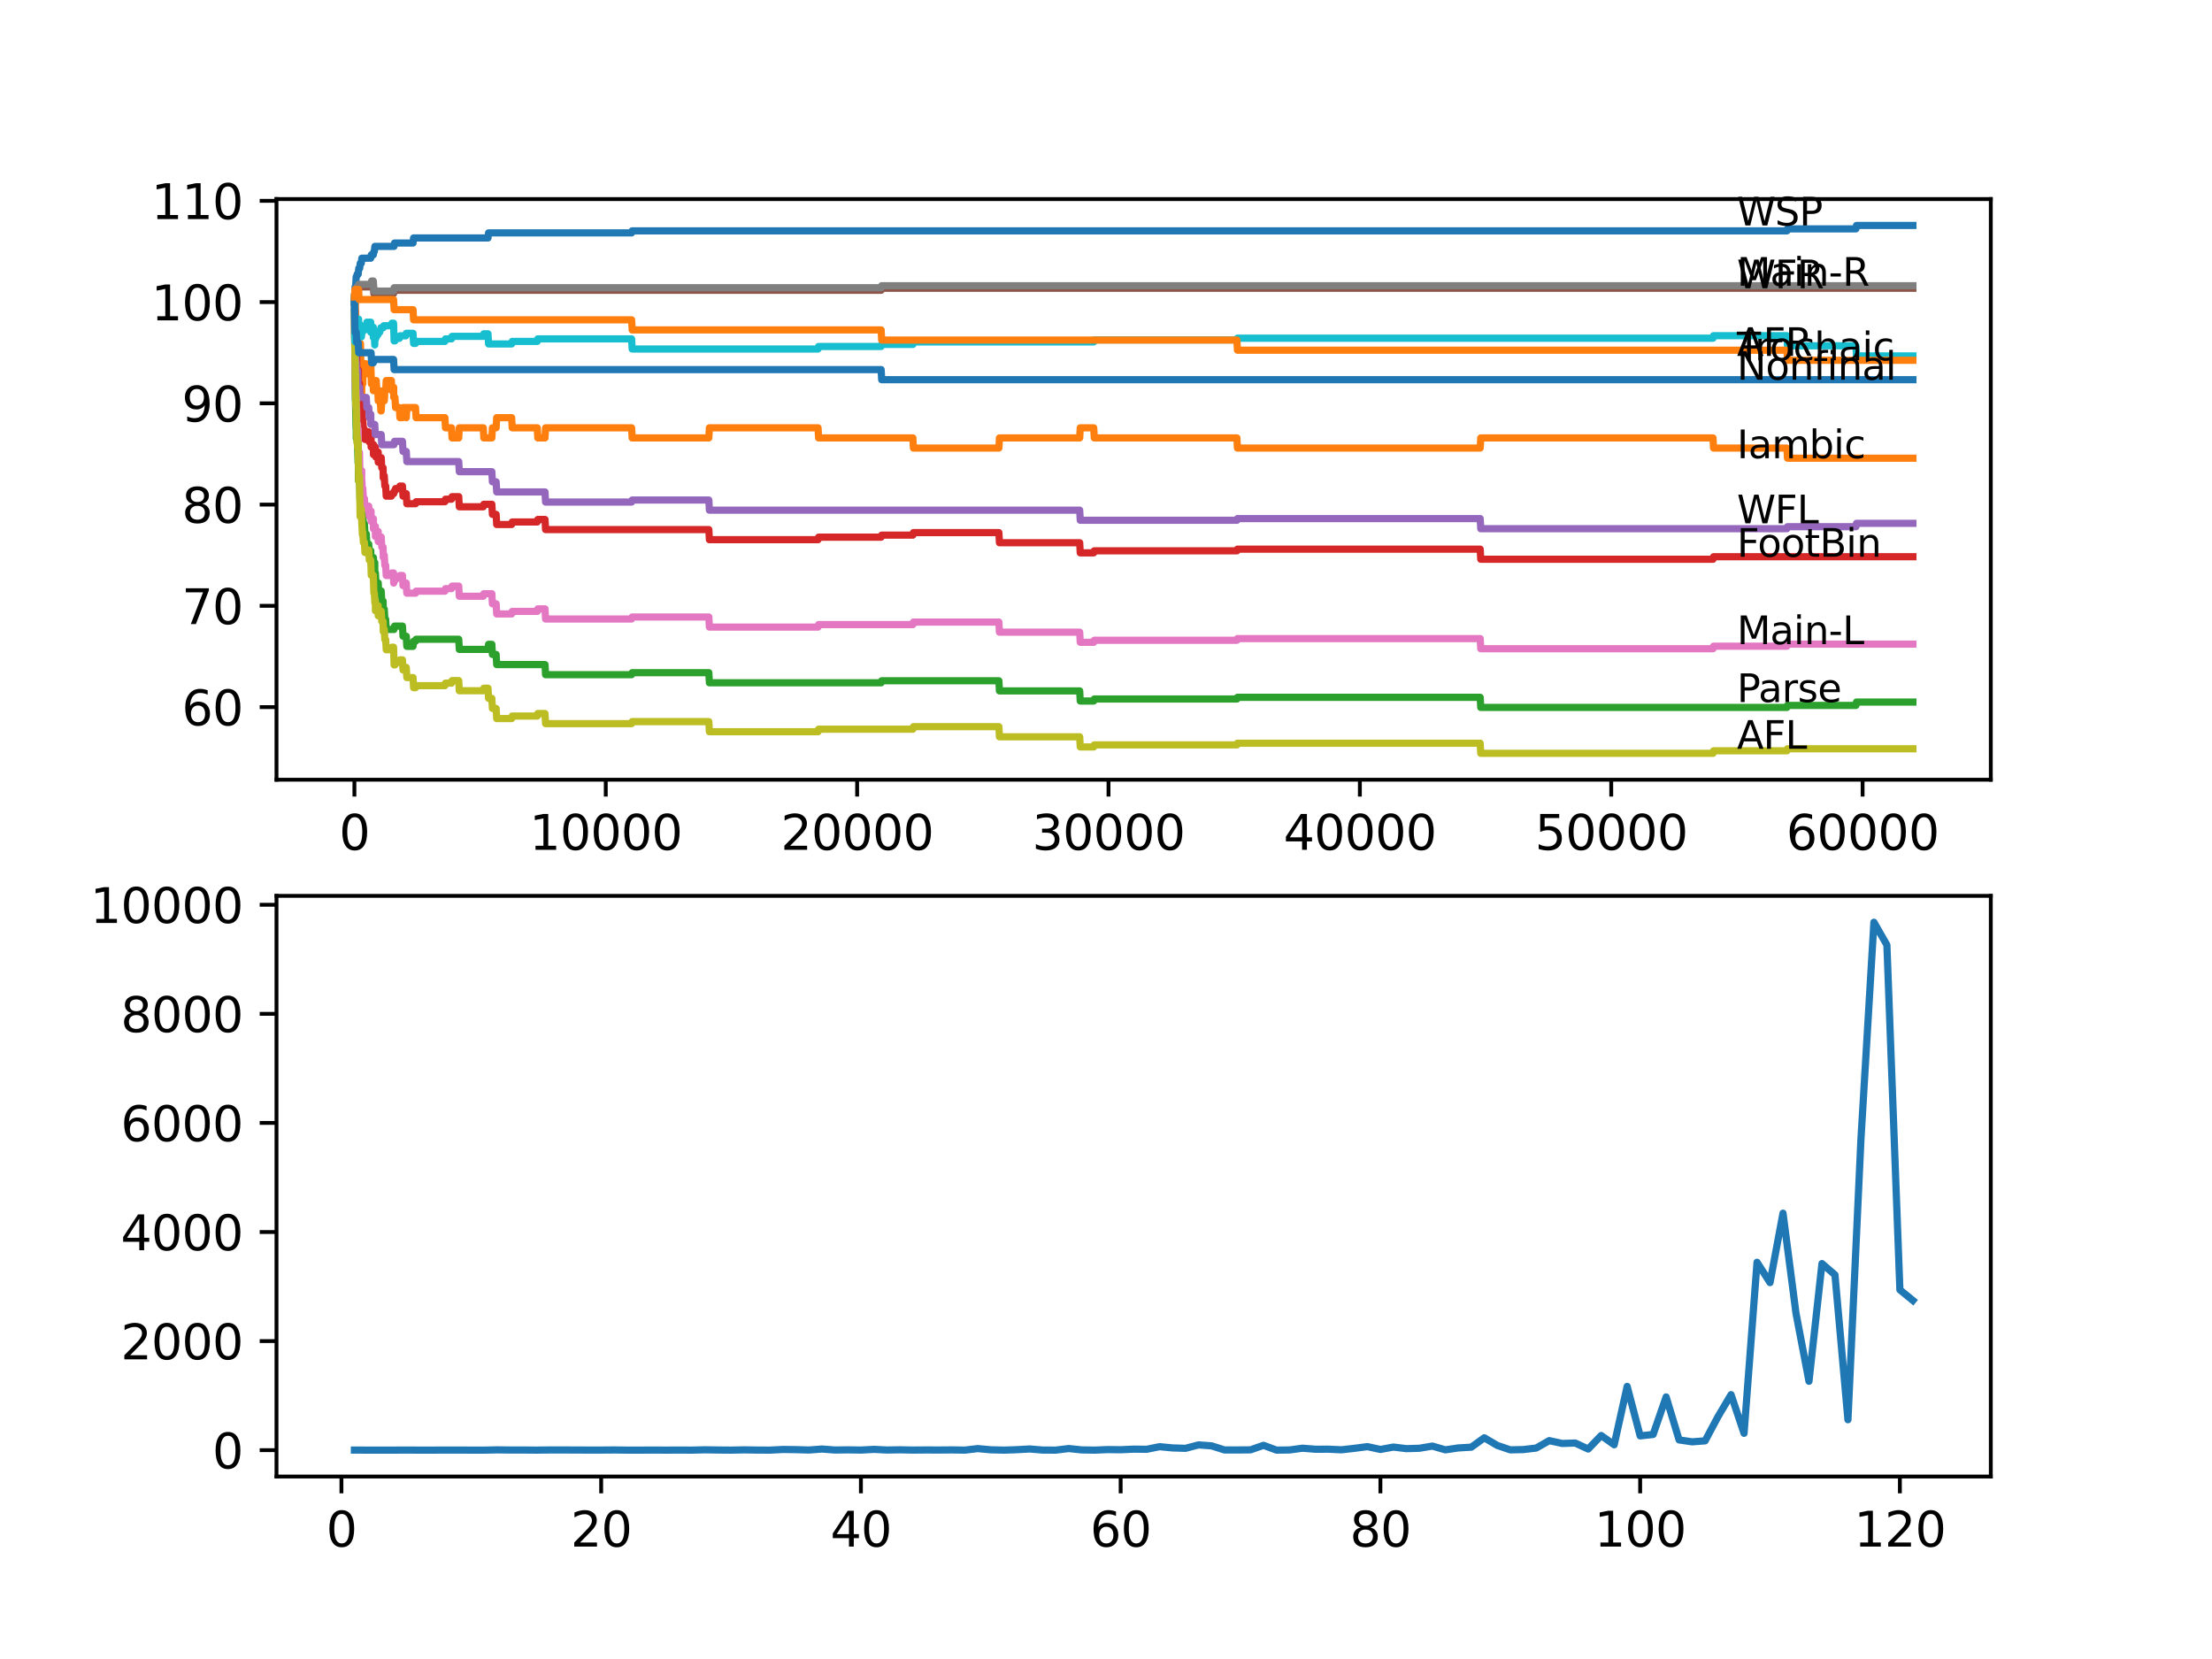 <?xml version="1.0" encoding="utf-8" standalone="no"?>
<!DOCTYPE svg PUBLIC "-//W3C//DTD SVG 1.1//EN"
  "http://www.w3.org/Graphics/SVG/1.1/DTD/svg11.dtd">
<svg xmlns:xlink="http://www.w3.org/1999/xlink" width="460.8pt" height="345.6pt" viewBox="0 0 460.8 345.6" xmlns="http://www.w3.org/2000/svg" version="1.1">
 <defs>
  <style type="text/css">*{stroke-linejoin: round; stroke-linecap: butt}</style>
 </defs>
 <g id="figure_1">
  <g id="patch_1">
   <path d="M 0 345.6 
L 460.8 345.6 
L 460.8 0 
L 0 0 
z
" style="fill: #ffffff"/>
  </g>
  <g id="axes_1">
   <g id="patch_2">
    <path d="M 57.6 162.432 
L 414.72 162.432 
L 414.72 41.472 
L 57.6 41.472 
z
" style="fill: #ffffff"/>
   </g>
   <g id="matplotlib.axis_1">
    <g id="xtick_1">
     <g id="line2d_1">
      <defs>
       <path id="m94f767a1ef" d="M 0 0 
L 0 3.5 
" style="stroke: #000000; stroke-width: 0.8"/>
      </defs>
      <g>
       <use xlink:href="#m94f767a1ef" x="73.827" y="162.432" style="stroke: #000000; stroke-width: 0.8"/>
      </g>
     </g>
     <g id="text_1">
      <!-- 0 -->
      <g transform="translate(70.646 177.03)scale(0.1 -0.1)">
       <defs>
        <path id="DejaVuSans-30" d="M 2034 4250 
Q 1547 4250 1301 3770 
Q 1056 3291 1056 2328 
Q 1056 1369 1301 889 
Q 1547 409 2034 409 
Q 2525 409 2770 889 
Q 3016 1369 3016 2328 
Q 3016 3291 2770 3770 
Q 2525 4250 2034 4250 
z
M 2034 4750 
Q 2819 4750 3233 4129 
Q 3647 3509 3647 2328 
Q 3647 1150 3233 529 
Q 2819 -91 2034 -91 
Q 1250 -91 836 529 
Q 422 1150 422 2328 
Q 422 3509 836 4129 
Q 1250 4750 2034 4750 
z
" transform="scale(0.016)"/>
       </defs>
       <use xlink:href="#DejaVuSans-30"/>
      </g>
     </g>
    </g>
    <g id="xtick_2">
     <g id="line2d_2">
      <g>
       <use xlink:href="#m94f767a1ef" x="126.192" y="162.432" style="stroke: #000000; stroke-width: 0.8"/>
      </g>
     </g>
     <g id="text_2">
      <!-- 10000 -->
      <g transform="translate(110.286 177.03)scale(0.1 -0.1)">
       <defs>
        <path id="DejaVuSans-31" d="M 794 531 
L 1825 531 
L 1825 4091 
L 703 3866 
L 703 4441 
L 1819 4666 
L 2450 4666 
L 2450 531 
L 3481 531 
L 3481 0 
L 794 0 
L 794 531 
z
" transform="scale(0.016)"/>
       </defs>
       <use xlink:href="#DejaVuSans-31"/>
       <use xlink:href="#DejaVuSans-30" x="63.623"/>
       <use xlink:href="#DejaVuSans-30" x="127.246"/>
       <use xlink:href="#DejaVuSans-30" x="190.869"/>
       <use xlink:href="#DejaVuSans-30" x="254.492"/>
      </g>
     </g>
    </g>
    <g id="xtick_3">
     <g id="line2d_3">
      <g>
       <use xlink:href="#m94f767a1ef" x="178.556" y="162.432" style="stroke: #000000; stroke-width: 0.8"/>
      </g>
     </g>
     <g id="text_3">
      <!-- 20000 -->
      <g transform="translate(162.65 177.03)scale(0.1 -0.1)">
       <defs>
        <path id="DejaVuSans-32" d="M 1228 531 
L 3431 531 
L 3431 0 
L 469 0 
L 469 531 
Q 828 903 1448 1529 
Q 2069 2156 2228 2338 
Q 2531 2678 2651 2914 
Q 2772 3150 2772 3378 
Q 2772 3750 2511 3984 
Q 2250 4219 1831 4219 
Q 1534 4219 1204 4116 
Q 875 4013 500 3803 
L 500 4441 
Q 881 4594 1212 4672 
Q 1544 4750 1819 4750 
Q 2544 4750 2975 4387 
Q 3406 4025 3406 3419 
Q 3406 3131 3298 2873 
Q 3191 2616 2906 2266 
Q 2828 2175 2409 1742 
Q 1991 1309 1228 531 
z
" transform="scale(0.016)"/>
       </defs>
       <use xlink:href="#DejaVuSans-32"/>
       <use xlink:href="#DejaVuSans-30" x="63.623"/>
       <use xlink:href="#DejaVuSans-30" x="127.246"/>
       <use xlink:href="#DejaVuSans-30" x="190.869"/>
       <use xlink:href="#DejaVuSans-30" x="254.492"/>
      </g>
     </g>
    </g>
    <g id="xtick_4">
     <g id="line2d_4">
      <g>
       <use xlink:href="#m94f767a1ef" x="230.921" y="162.432" style="stroke: #000000; stroke-width: 0.8"/>
      </g>
     </g>
     <g id="text_4">
      <!-- 30000 -->
      <g transform="translate(215.015 177.03)scale(0.1 -0.1)">
       <defs>
        <path id="DejaVuSans-33" d="M 2597 2516 
Q 3050 2419 3304 2112 
Q 3559 1806 3559 1356 
Q 3559 666 3084 287 
Q 2609 -91 1734 -91 
Q 1441 -91 1130 -33 
Q 819 25 488 141 
L 488 750 
Q 750 597 1062 519 
Q 1375 441 1716 441 
Q 2309 441 2620 675 
Q 2931 909 2931 1356 
Q 2931 1769 2642 2001 
Q 2353 2234 1838 2234 
L 1294 2234 
L 1294 2753 
L 1863 2753 
Q 2328 2753 2575 2939 
Q 2822 3125 2822 3475 
Q 2822 3834 2567 4026 
Q 2313 4219 1838 4219 
Q 1578 4219 1281 4162 
Q 984 4106 628 3988 
L 628 4550 
Q 988 4650 1302 4700 
Q 1616 4750 1894 4750 
Q 2613 4750 3031 4423 
Q 3450 4097 3450 3541 
Q 3450 3153 3228 2886 
Q 3006 2619 2597 2516 
z
" transform="scale(0.016)"/>
       </defs>
       <use xlink:href="#DejaVuSans-33"/>
       <use xlink:href="#DejaVuSans-30" x="63.623"/>
       <use xlink:href="#DejaVuSans-30" x="127.246"/>
       <use xlink:href="#DejaVuSans-30" x="190.869"/>
       <use xlink:href="#DejaVuSans-30" x="254.492"/>
      </g>
     </g>
    </g>
    <g id="xtick_5">
     <g id="line2d_5">
      <g>
       <use xlink:href="#m94f767a1ef" x="283.285" y="162.432" style="stroke: #000000; stroke-width: 0.8"/>
      </g>
     </g>
     <g id="text_5">
      <!-- 40000 -->
      <g transform="translate(267.379 177.03)scale(0.1 -0.1)">
       <defs>
        <path id="DejaVuSans-34" d="M 2419 4116 
L 825 1625 
L 2419 1625 
L 2419 4116 
z
M 2253 4666 
L 3047 4666 
L 3047 1625 
L 3713 1625 
L 3713 1100 
L 3047 1100 
L 3047 0 
L 2419 0 
L 2419 1100 
L 313 1100 
L 313 1709 
L 2253 4666 
z
" transform="scale(0.016)"/>
       </defs>
       <use xlink:href="#DejaVuSans-34"/>
       <use xlink:href="#DejaVuSans-30" x="63.623"/>
       <use xlink:href="#DejaVuSans-30" x="127.246"/>
       <use xlink:href="#DejaVuSans-30" x="190.869"/>
       <use xlink:href="#DejaVuSans-30" x="254.492"/>
      </g>
     </g>
    </g>
    <g id="xtick_6">
     <g id="line2d_6">
      <g>
       <use xlink:href="#m94f767a1ef" x="335.65" y="162.432" style="stroke: #000000; stroke-width: 0.8"/>
      </g>
     </g>
     <g id="text_6">
      <!-- 50000 -->
      <g transform="translate(319.744 177.03)scale(0.1 -0.1)">
       <defs>
        <path id="DejaVuSans-35" d="M 691 4666 
L 3169 4666 
L 3169 4134 
L 1269 4134 
L 1269 2991 
Q 1406 3038 1543 3061 
Q 1681 3084 1819 3084 
Q 2600 3084 3056 2656 
Q 3513 2228 3513 1497 
Q 3513 744 3044 326 
Q 2575 -91 1722 -91 
Q 1428 -91 1123 -41 
Q 819 9 494 109 
L 494 744 
Q 775 591 1075 516 
Q 1375 441 1709 441 
Q 2250 441 2565 725 
Q 2881 1009 2881 1497 
Q 2881 1984 2565 2268 
Q 2250 2553 1709 2553 
Q 1456 2553 1204 2497 
Q 953 2441 691 2322 
L 691 4666 
z
" transform="scale(0.016)"/>
       </defs>
       <use xlink:href="#DejaVuSans-35"/>
       <use xlink:href="#DejaVuSans-30" x="63.623"/>
       <use xlink:href="#DejaVuSans-30" x="127.246"/>
       <use xlink:href="#DejaVuSans-30" x="190.869"/>
       <use xlink:href="#DejaVuSans-30" x="254.492"/>
      </g>
     </g>
    </g>
    <g id="xtick_7">
     <g id="line2d_7">
      <g>
       <use xlink:href="#m94f767a1ef" x="388.014" y="162.432" style="stroke: #000000; stroke-width: 0.8"/>
      </g>
     </g>
     <g id="text_7">
      <!-- 60000 -->
      <g transform="translate(372.108 177.03)scale(0.1 -0.1)">
       <defs>
        <path id="DejaVuSans-36" d="M 2113 2584 
Q 1688 2584 1439 2293 
Q 1191 2003 1191 1497 
Q 1191 994 1439 701 
Q 1688 409 2113 409 
Q 2538 409 2786 701 
Q 3034 994 3034 1497 
Q 3034 2003 2786 2293 
Q 2538 2584 2113 2584 
z
M 3366 4563 
L 3366 3988 
Q 3128 4100 2886 4159 
Q 2644 4219 2406 4219 
Q 1781 4219 1451 3797 
Q 1122 3375 1075 2522 
Q 1259 2794 1537 2939 
Q 1816 3084 2150 3084 
Q 2853 3084 3261 2657 
Q 3669 2231 3669 1497 
Q 3669 778 3244 343 
Q 2819 -91 2113 -91 
Q 1303 -91 875 529 
Q 447 1150 447 2328 
Q 447 3434 972 4092 
Q 1497 4750 2381 4750 
Q 2619 4750 2861 4703 
Q 3103 4656 3366 4563 
z
" transform="scale(0.016)"/>
       </defs>
       <use xlink:href="#DejaVuSans-36"/>
       <use xlink:href="#DejaVuSans-30" x="63.623"/>
       <use xlink:href="#DejaVuSans-30" x="127.246"/>
       <use xlink:href="#DejaVuSans-30" x="190.869"/>
       <use xlink:href="#DejaVuSans-30" x="254.492"/>
      </g>
     </g>
    </g>
   </g>
   <g id="matplotlib.axis_2">
    <g id="ytick_1">
     <g id="line2d_8">
      <defs>
       <path id="mde3e2f8bf1" d="M 0 0 
L -3.5 0 
" style="stroke: #000000; stroke-width: 0.8"/>
      </defs>
      <g>
       <use xlink:href="#mde3e2f8bf1" x="57.6" y="147.301" style="stroke: #000000; stroke-width: 0.8"/>
      </g>
     </g>
     <g id="text_8">
      <!-- 60 -->
      <g transform="translate(37.875 151.101)scale(0.1 -0.1)">
       <use xlink:href="#DejaVuSans-36"/>
       <use xlink:href="#DejaVuSans-30" x="63.623"/>
      </g>
     </g>
    </g>
    <g id="ytick_2">
     <g id="line2d_9">
      <g>
       <use xlink:href="#mde3e2f8bf1" x="57.6" y="126.209" style="stroke: #000000; stroke-width: 0.8"/>
      </g>
     </g>
     <g id="text_9">
      <!-- 70 -->
      <g transform="translate(37.875 130.008)scale(0.1 -0.1)">
       <defs>
        <path id="DejaVuSans-37" d="M 525 4666 
L 3525 4666 
L 3525 4397 
L 1831 0 
L 1172 0 
L 2766 4134 
L 525 4134 
L 525 4666 
z
" transform="scale(0.016)"/>
       </defs>
       <use xlink:href="#DejaVuSans-37"/>
       <use xlink:href="#DejaVuSans-30" x="63.623"/>
      </g>
     </g>
    </g>
    <g id="ytick_3">
     <g id="line2d_10">
      <g>
       <use xlink:href="#mde3e2f8bf1" x="57.6" y="105.116" style="stroke: #000000; stroke-width: 0.8"/>
      </g>
     </g>
     <g id="text_10">
      <!-- 80 -->
      <g transform="translate(37.875 108.915)scale(0.1 -0.1)">
       <defs>
        <path id="DejaVuSans-38" d="M 2034 2216 
Q 1584 2216 1326 1975 
Q 1069 1734 1069 1313 
Q 1069 891 1326 650 
Q 1584 409 2034 409 
Q 2484 409 2743 651 
Q 3003 894 3003 1313 
Q 3003 1734 2745 1975 
Q 2488 2216 2034 2216 
z
M 1403 2484 
Q 997 2584 770 2862 
Q 544 3141 544 3541 
Q 544 4100 942 4425 
Q 1341 4750 2034 4750 
Q 2731 4750 3128 4425 
Q 3525 4100 3525 3541 
Q 3525 3141 3298 2862 
Q 3072 2584 2669 2484 
Q 3125 2378 3379 2068 
Q 3634 1759 3634 1313 
Q 3634 634 3220 271 
Q 2806 -91 2034 -91 
Q 1263 -91 848 271 
Q 434 634 434 1313 
Q 434 1759 690 2068 
Q 947 2378 1403 2484 
z
M 1172 3481 
Q 1172 3119 1398 2916 
Q 1625 2713 2034 2713 
Q 2441 2713 2670 2916 
Q 2900 3119 2900 3481 
Q 2900 3844 2670 4047 
Q 2441 4250 2034 4250 
Q 1625 4250 1398 4047 
Q 1172 3844 1172 3481 
z
" transform="scale(0.016)"/>
       </defs>
       <use xlink:href="#DejaVuSans-38"/>
       <use xlink:href="#DejaVuSans-30" x="63.623"/>
      </g>
     </g>
    </g>
    <g id="ytick_4">
     <g id="line2d_11">
      <g>
       <use xlink:href="#mde3e2f8bf1" x="57.6" y="84.023" style="stroke: #000000; stroke-width: 0.8"/>
      </g>
     </g>
     <g id="text_11">
      <!-- 90 -->
      <g transform="translate(37.875 87.822)scale(0.1 -0.1)">
       <defs>
        <path id="DejaVuSans-39" d="M 703 97 
L 703 672 
Q 941 559 1184 500 
Q 1428 441 1663 441 
Q 2288 441 2617 861 
Q 2947 1281 2994 2138 
Q 2813 1869 2534 1725 
Q 2256 1581 1919 1581 
Q 1219 1581 811 2004 
Q 403 2428 403 3163 
Q 403 3881 828 4315 
Q 1253 4750 1959 4750 
Q 2769 4750 3195 4129 
Q 3622 3509 3622 2328 
Q 3622 1225 3098 567 
Q 2575 -91 1691 -91 
Q 1453 -91 1209 -44 
Q 966 3 703 97 
z
M 1959 2075 
Q 2384 2075 2632 2365 
Q 2881 2656 2881 3163 
Q 2881 3666 2632 3958 
Q 2384 4250 1959 4250 
Q 1534 4250 1286 3958 
Q 1038 3666 1038 3163 
Q 1038 2656 1286 2365 
Q 1534 2075 1959 2075 
z
" transform="scale(0.016)"/>
       </defs>
       <use xlink:href="#DejaVuSans-39"/>
       <use xlink:href="#DejaVuSans-30" x="63.623"/>
      </g>
     </g>
    </g>
    <g id="ytick_5">
     <g id="line2d_12">
      <g>
       <use xlink:href="#mde3e2f8bf1" x="57.6" y="62.93" style="stroke: #000000; stroke-width: 0.8"/>
      </g>
     </g>
     <g id="text_12">
      <!-- 100 -->
      <g transform="translate(31.512 66.73)scale(0.1 -0.1)">
       <use xlink:href="#DejaVuSans-31"/>
       <use xlink:href="#DejaVuSans-30" x="63.623"/>
       <use xlink:href="#DejaVuSans-30" x="127.246"/>
      </g>
     </g>
    </g>
    <g id="ytick_6">
     <g id="line2d_13">
      <g>
       <use xlink:href="#mde3e2f8bf1" x="57.6" y="41.838" style="stroke: #000000; stroke-width: 0.8"/>
      </g>
     </g>
     <g id="text_13">
      <!-- 110 -->
      <g transform="translate(31.512 45.637)scale(0.1 -0.1)">
       <use xlink:href="#DejaVuSans-31"/>
       <use xlink:href="#DejaVuSans-31" x="63.623"/>
       <use xlink:href="#DejaVuSans-30" x="127.246"/>
      </g>
     </g>
    </g>
   </g>
   <g id="line2d_14">
    <path d="M 73.833 62.93 
L 73.838 62.93 
L 73.979 59.766 
L 74.079 59.766 
L 74.199 57.657 
L 74.288 57.657 
L 74.403 57.13 
L 74.618 57.13 
L 74.739 55.899 
L 74.927 55.899 
L 75.042 54.845 
L 75.262 54.845 
L 75.377 53.79 
L 77.226 53.79 
L 77.341 53.087 
L 77.765 53.087 
L 77.881 52.384 
L 77.98 52.384 
L 78.095 51.329 
L 82.075 51.329 
L 82.19 50.626 
L 86.044 50.626 
L 86.159 49.572 
L 101.659 49.572 
L 101.774 48.517 
L 131.575 48.517 
L 131.69 48.095 
L 372.247 48.095 
L 372.363 47.673 
L 386.621 47.673 
L 386.737 46.97 
L 398.487 46.97 
L 398.487 46.97 
" clip-path="url(#pb8060a710d)" style="fill: none; stroke: #1f77b4; stroke-width: 1.5; stroke-linecap: square"/>
   </g>
   <g id="line2d_15">
    <path d="M 73.833 62.93 
L 73.864 62.93 
L 73.906 68.555 
L 73.979 65.743 
L 73.995 65.743 
L 74.032 61.524 
L 74.079 67.852 
L 74.105 65.743 
L 74.11 65.743 
L 74.236 72.071 
L 74.288 72.071 
L 74.356 69.434 
L 74.403 71.543 
L 74.466 71.543 
L 74.582 73.653 
L 74.602 73.653 
L 74.655 75.762 
L 74.671 71.543 
L 74.712 73.653 
L 74.728 73.653 
L 74.849 77.871 
L 74.885 77.871 
L 75.011 71.543 
L 75.089 71.543 
L 75.215 77.871 
L 75.288 77.871 
L 75.351 82.09 
L 75.398 77.871 
L 75.493 77.871 
L 75.576 79.98 
L 75.603 77.871 
L 75.912 77.871 
L 76.027 75.762 
L 76.126 75.762 
L 76.241 77.871 
L 76.812 77.871 
L 76.927 75.762 
L 77.247 75.762 
L 77.367 79.98 
L 77.765 79.98 
L 77.776 81.387 
L 77.881 79.277 
L 78.163 79.277 
L 78.2 81.387 
L 78.273 79.277 
L 78.378 79.277 
L 78.493 81.387 
L 78.718 81.387 
L 78.786 83.496 
L 78.828 81.387 
L 79.085 81.387 
L 79.2 83.496 
L 79.232 83.496 
L 79.347 85.605 
L 79.415 85.605 
L 79.53 83.496 
L 79.808 83.496 
L 79.839 81.387 
L 79.917 83.496 
L 80.054 83.496 
L 80.169 81.387 
L 80.342 81.387 
L 80.457 79.277 
L 81.53 79.277 
L 81.646 81.387 
L 81.986 81.387 
L 82.017 80.683 
L 82.023 82.793 
L 82.085 82.793 
L 82.279 82.793 
L 82.394 84.902 
L 83.195 84.902 
L 83.311 87.011 
L 83.84 87.011 
L 83.955 84.902 
L 84.526 84.902 
L 84.636 87.011 
L 84.751 84.902 
L 86.563 84.902 
L 86.678 87.011 
L 92.684 87.011 
L 92.799 89.121 
L 94.056 89.121 
L 94.171 91.23 
L 95.564 91.23 
L 95.679 89.121 
L 100.675 89.121 
L 100.79 91.23 
L 102.46 91.23 
L 102.576 89.121 
L 103.356 89.121 
L 103.471 87.011 
L 106.587 87.011 
L 106.702 89.121 
L 111.917 89.121 
L 112.033 91.23 
L 113.535 91.23 
L 113.651 89.121 
L 131.575 89.121 
L 131.69 91.23 
L 147.661 91.23 
L 147.777 89.121 
L 170.414 89.121 
L 170.529 91.23 
L 190.171 91.23 
L 190.286 93.339 
L 208.085 93.339 
L 208.2 91.23 
L 224.92 91.23 
L 225.035 89.121 
L 227.842 89.121 
L 227.957 91.23 
L 257.669 91.23 
L 257.784 93.339 
L 308.352 93.339 
L 308.467 91.23 
L 356.852 91.23 
L 356.967 93.339 
L 372.247 93.339 
L 372.363 95.448 
L 398.487 95.448 
L 398.487 95.448 
" clip-path="url(#pb8060a710d)" style="fill: none; stroke: #ff7f0e; stroke-width: 1.5; stroke-linecap: square"/>
   </g>
   <g id="line2d_16">
    <path d="M 73.833 65.04 
L 73.838 65.04 
L 73.843 64.512 
L 73.869 70.313 
L 73.885 69.258 
L 74.026 83.32 
L 74.053 83.32 
L 74.178 89.226 
L 74.215 89.226 
L 74.22 91.335 
L 74.325 90.105 
L 74.341 90.105 
L 74.456 92.214 
L 74.482 92.214 
L 74.602 96.433 
L 74.618 96.433 
L 74.655 95.905 
L 74.671 100.124 
L 74.697 99.702 
L 74.702 99.702 
L 74.817 98.999 
L 74.885 98.999 
L 75.006 104.272 
L 75.262 104.272 
L 75.351 102.796 
L 75.357 104.905 
L 75.367 104.905 
L 75.393 104.905 
L 75.508 107.014 
L 75.576 107.014 
L 75.692 109.124 
L 75.912 109.124 
L 76.027 111.233 
L 76.304 111.233 
L 76.42 113.342 
L 76.812 113.342 
L 76.927 115.451 
L 77.226 115.451 
L 77.247 114.748 
L 77.252 116.858 
L 77.331 116.154 
L 77.791 116.154 
L 77.907 118.264 
L 77.98 118.264 
L 78.069 117.209 
L 78.074 119.318 
L 78.085 119.318 
L 78.2 119.318 
L 78.315 121.428 
L 78.786 121.428 
L 78.902 123.537 
L 79.085 123.537 
L 79.2 123.115 
L 79.415 123.115 
L 79.53 125.224 
L 79.808 125.224 
L 79.839 127.334 
L 79.923 126.912 
L 80.054 126.912 
L 80.169 129.021 
L 80.342 129.021 
L 80.457 131.13 
L 82.075 131.13 
L 82.19 130.427 
L 83.84 130.427 
L 83.955 132.537 
L 84.636 132.537 
L 84.751 134.646 
L 86.044 134.646 
L 86.159 133.591 
L 86.563 133.591 
L 86.678 133.169 
L 95.564 133.169 
L 95.679 135.279 
L 101.659 135.279 
L 101.774 134.224 
L 102.46 134.224 
L 102.576 136.333 
L 103.356 136.333 
L 103.471 138.442 
L 113.535 138.442 
L 113.651 140.552 
L 131.575 140.552 
L 131.69 140.13 
L 147.661 140.13 
L 147.777 142.239 
L 183.557 142.239 
L 183.672 141.817 
L 208.085 141.817 
L 208.2 143.927 
L 224.92 143.927 
L 225.035 146.036 
L 227.842 146.036 
L 227.957 145.614 
L 257.669 145.614 
L 257.784 145.262 
L 308.352 145.262 
L 308.467 147.372 
L 372.247 147.372 
L 372.363 146.95 
L 386.621 146.95 
L 386.737 146.247 
L 398.487 146.247 
L 398.487 146.247 
" clip-path="url(#pb8060a710d)" style="fill: none; stroke: #2ca02c; stroke-width: 1.5; stroke-linecap: square"/>
   </g>
   <g id="line2d_17">
    <path d="M 73.833 62.93 
L 73.854 62.93 
L 73.869 61.524 
L 73.901 65.04 
L 73.937 64.512 
L 74.032 71.719 
L 74.058 69.61 
L 74.074 69.61 
L 74.084 69.188 
L 74.1 73.406 
L 74.152 71.824 
L 74.168 71.824 
L 74.173 71.297 
L 74.225 73.934 
L 74.257 73.934 
L 74.288 73.934 
L 74.356 78.152 
L 74.403 77.625 
L 74.466 77.625 
L 74.482 77.098 
L 74.487 79.207 
L 74.576 77.625 
L 74.602 77.625 
L 74.655 77.098 
L 74.671 81.316 
L 74.676 81.316 
L 74.686 81.316 
L 74.812 79.84 
L 74.885 79.84 
L 75.011 86.168 
L 75.089 86.168 
L 75.215 84.586 
L 75.288 84.586 
L 75.351 83.636 
L 75.357 85.746 
L 75.388 85.746 
L 75.393 85.746 
L 75.493 87.855 
L 75.503 87.328 
L 75.576 87.328 
L 75.692 89.437 
L 75.912 89.437 
L 76.027 91.546 
L 76.126 91.546 
L 76.241 91.019 
L 76.304 91.019 
L 76.42 89.964 
L 76.812 89.964 
L 76.927 92.074 
L 77.247 92.074 
L 77.299 91.019 
L 77.304 93.128 
L 77.346 93.128 
L 77.771 93.128 
L 77.791 92.601 
L 77.797 94.71 
L 77.865 94.71 
L 78.069 94.71 
L 78.184 93.128 
L 78.2 93.128 
L 78.315 95.237 
L 78.378 95.237 
L 78.493 94.71 
L 78.718 94.71 
L 78.786 94.183 
L 78.792 96.292 
L 78.813 96.292 
L 79.085 96.292 
L 79.2 95.87 
L 79.232 95.87 
L 79.347 95.343 
L 79.415 95.343 
L 79.53 97.452 
L 79.808 97.452 
L 79.839 99.561 
L 79.923 99.14 
L 80.054 99.14 
L 80.169 101.249 
L 80.342 101.249 
L 80.457 103.358 
L 81.53 103.358 
L 81.646 102.831 
L 82.017 102.831 
L 82.132 102.304 
L 82.279 102.304 
L 82.394 101.776 
L 83.195 101.776 
L 83.311 101.249 
L 83.84 101.249 
L 83.955 103.358 
L 84.526 103.358 
L 84.636 102.831 
L 84.751 104.94 
L 86.563 104.94 
L 86.678 104.518 
L 92.684 104.518 
L 92.799 103.991 
L 94.056 103.991 
L 94.171 103.464 
L 95.564 103.464 
L 95.679 105.573 
L 100.675 105.573 
L 100.79 105.046 
L 102.46 105.046 
L 102.576 107.155 
L 103.356 107.155 
L 103.471 109.264 
L 106.587 109.264 
L 106.702 108.737 
L 111.917 108.737 
L 112.033 108.21 
L 113.535 108.21 
L 113.651 110.319 
L 147.661 110.319 
L 147.777 112.428 
L 170.414 112.428 
L 170.529 111.901 
L 183.557 111.901 
L 183.672 111.479 
L 190.171 111.479 
L 190.286 110.952 
L 208.085 110.952 
L 208.2 113.061 
L 224.92 113.061 
L 225.035 115.17 
L 227.842 115.17 
L 227.957 114.748 
L 257.669 114.748 
L 257.784 114.397 
L 308.352 114.397 
L 308.467 116.506 
L 356.852 116.506 
L 356.967 115.979 
L 398.487 115.979 
L 398.487 115.979 
" clip-path="url(#pb8060a710d)" style="fill: none; stroke: #d62728; stroke-width: 1.5; stroke-linecap: square"/>
   </g>
   <g id="line2d_18">
    <path d="M 73.833 65.04 
L 73.848 65.04 
L 73.979 73.477 
L 74.053 73.477 
L 74.168 75.586 
L 74.215 75.586 
L 74.288 77.695 
L 74.325 77.168 
L 74.482 77.168 
L 74.602 81.387 
L 74.702 81.387 
L 74.817 80.683 
L 74.885 80.683 
L 75 82.793 
L 76.304 82.793 
L 76.42 84.902 
L 76.812 84.902 
L 76.927 87.011 
L 77.226 87.011 
L 77.247 86.308 
L 77.252 88.417 
L 77.325 88.417 
L 78.069 88.417 
L 78.184 90.527 
L 79.415 90.527 
L 79.53 92.636 
L 82.075 92.636 
L 82.19 91.933 
L 83.84 91.933 
L 83.955 94.042 
L 84.636 94.042 
L 84.751 96.151 
L 95.564 96.151 
L 95.679 98.261 
L 102.46 98.261 
L 102.576 100.37 
L 103.356 100.37 
L 103.471 102.479 
L 113.535 102.479 
L 113.651 104.589 
L 131.575 104.589 
L 131.69 104.167 
L 147.661 104.167 
L 147.777 106.276 
L 224.92 106.276 
L 225.035 108.385 
L 257.669 108.385 
L 257.784 108.034 
L 308.352 108.034 
L 308.467 110.143 
L 372.247 110.143 
L 372.363 109.721 
L 386.621 109.721 
L 386.737 109.018 
L 398.487 109.018 
L 398.487 109.018 
" clip-path="url(#pb8060a710d)" style="fill: none; stroke: #9467bd; stroke-width: 1.5; stroke-linecap: square"/>
   </g>
   <g id="line2d_19">
    <path d="M 73.833 62.93 
L 73.838 62.93 
L 73.964 60.997 
L 74.22 60.997 
L 74.335 60.294 
L 74.618 60.294 
L 74.733 59.766 
L 77.299 59.766 
L 77.414 59.063 
L 77.765 59.063 
L 77.881 61.173 
L 81.986 61.173 
L 82.101 60.47 
L 183.557 60.47 
L 183.672 60.048 
L 398.487 60.048 
L 398.487 60.048 
" clip-path="url(#pb8060a710d)" style="fill: none; stroke: #8c564b; stroke-width: 1.5; stroke-linecap: square"/>
   </g>
   <g id="line2d_20">
    <path d="M 73.833 65.04 
L 73.838 65.04 
L 73.974 77.168 
L 73.995 76.641 
L 74.021 80.859 
L 74.058 79.805 
L 74.074 79.805 
L 74.084 79.383 
L 74.1 83.601 
L 74.152 82.019 
L 74.168 82.019 
L 74.173 81.492 
L 74.225 85.183 
L 74.246 85.183 
L 74.288 85.183 
L 74.356 89.402 
L 74.403 88.874 
L 74.466 88.874 
L 74.482 88.347 
L 74.487 90.456 
L 74.566 89.929 
L 74.602 89.929 
L 74.618 89.402 
L 74.66 93.62 
L 74.665 93.62 
L 74.686 95.73 
L 74.775 94.253 
L 74.885 94.253 
L 75.011 100.581 
L 75.089 100.581 
L 75.215 98.999 
L 75.288 98.999 
L 75.351 98.05 
L 75.357 100.159 
L 75.388 100.159 
L 75.393 100.159 
L 75.493 102.268 
L 75.503 101.741 
L 75.576 101.741 
L 75.692 103.85 
L 75.912 103.85 
L 76.027 105.96 
L 76.126 105.96 
L 76.241 105.432 
L 76.812 105.432 
L 76.927 107.542 
L 77.247 107.542 
L 77.299 106.487 
L 77.304 108.596 
L 77.346 108.596 
L 77.771 108.596 
L 77.791 108.069 
L 77.797 110.178 
L 77.865 110.178 
L 78.163 110.178 
L 78.2 109.651 
L 78.205 111.76 
L 78.258 111.76 
L 78.378 111.76 
L 78.493 111.233 
L 78.718 111.233 
L 78.786 110.705 
L 78.792 112.815 
L 78.813 112.815 
L 79.085 112.815 
L 79.2 112.393 
L 79.232 112.393 
L 79.347 111.866 
L 79.415 111.866 
L 79.53 113.975 
L 79.808 113.975 
L 79.839 116.084 
L 79.923 115.662 
L 80.054 115.662 
L 80.169 117.772 
L 80.342 117.772 
L 80.457 119.881 
L 81.53 119.881 
L 81.646 119.354 
L 81.986 119.354 
L 82.017 121.463 
L 82.096 120.935 
L 82.279 120.935 
L 82.394 120.408 
L 83.195 120.408 
L 83.311 119.881 
L 83.84 119.881 
L 83.955 121.99 
L 84.526 121.99 
L 84.636 121.463 
L 84.751 123.572 
L 86.563 123.572 
L 86.678 123.15 
L 92.684 123.15 
L 92.799 122.623 
L 94.056 122.623 
L 94.171 122.096 
L 95.564 122.096 
L 95.679 124.205 
L 100.675 124.205 
L 100.79 123.678 
L 102.46 123.678 
L 102.576 125.787 
L 103.356 125.787 
L 103.471 127.896 
L 106.587 127.896 
L 106.702 127.369 
L 111.917 127.369 
L 112.033 126.841 
L 113.535 126.841 
L 113.651 128.951 
L 131.575 128.951 
L 131.69 128.529 
L 147.661 128.529 
L 147.777 130.638 
L 170.414 130.638 
L 170.529 130.111 
L 190.171 130.111 
L 190.286 129.584 
L 208.085 129.584 
L 208.2 131.693 
L 224.92 131.693 
L 225.035 133.802 
L 227.842 133.802 
L 227.957 133.38 
L 257.669 133.38 
L 257.784 133.029 
L 308.352 133.029 
L 308.467 135.138 
L 356.852 135.138 
L 356.967 134.611 
L 372.247 134.611 
L 372.363 134.189 
L 398.487 134.189 
L 398.487 134.189 
" clip-path="url(#pb8060a710d)" style="fill: none; stroke: #e377c2; stroke-width: 1.5; stroke-linecap: square"/>
   </g>
   <g id="line2d_21">
    <path d="M 73.833 62.93 
L 73.838 62.93 
L 73.969 60.47 
L 74.22 60.47 
L 74.335 59.766 
L 74.618 59.766 
L 74.733 59.239 
L 77.299 59.239 
L 77.414 58.536 
L 77.765 58.536 
L 77.881 60.645 
L 81.986 60.645 
L 82.101 59.942 
L 183.557 59.942 
L 183.672 59.52 
L 398.487 59.52 
L 398.487 59.52 
" clip-path="url(#pb8060a710d)" style="fill: none; stroke: #7f7f7f; stroke-width: 1.5; stroke-linecap: square"/>
   </g>
   <g id="line2d_22">
    <path d="M 73.833 65.04 
L 73.838 65.04 
L 73.974 75.762 
L 73.995 75.234 
L 74.021 79.453 
L 74.058 78.398 
L 74.074 78.398 
L 74.079 77.977 
L 74.1 84.304 
L 74.126 82.722 
L 74.152 82.722 
L 74.273 87.996 
L 74.288 87.996 
L 74.356 92.214 
L 74.403 91.687 
L 74.466 91.687 
L 74.482 91.16 
L 74.487 93.269 
L 74.566 92.741 
L 74.602 92.741 
L 74.618 92.214 
L 74.66 96.433 
L 74.665 96.433 
L 74.728 100.229 
L 74.781 99.175 
L 74.885 99.175 
L 75.016 107.612 
L 75.089 107.612 
L 75.215 106.03 
L 75.262 106.03 
L 75.377 109.299 
L 75.393 109.299 
L 75.493 111.409 
L 75.503 110.881 
L 75.576 110.881 
L 75.692 112.991 
L 75.912 112.991 
L 76.027 115.1 
L 76.126 115.1 
L 76.241 114.573 
L 76.812 114.573 
L 76.927 116.682 
L 77.226 116.682 
L 77.341 119.846 
L 77.765 119.846 
L 77.881 123.537 
L 77.98 123.537 
L 78.095 125.646 
L 78.163 125.646 
L 78.2 125.119 
L 78.205 127.228 
L 78.258 127.228 
L 78.378 127.228 
L 78.493 126.701 
L 78.718 126.701 
L 78.786 126.174 
L 78.792 128.283 
L 78.813 128.283 
L 79.085 128.283 
L 79.2 127.861 
L 79.232 127.861 
L 79.347 127.334 
L 79.415 127.334 
L 79.53 129.443 
L 79.808 129.443 
L 79.839 131.552 
L 79.923 131.13 
L 80.054 131.13 
L 80.169 133.24 
L 80.342 133.24 
L 80.457 135.349 
L 81.53 135.349 
L 81.646 134.822 
L 81.986 134.822 
L 82.101 138.513 
L 82.279 138.513 
L 82.394 137.985 
L 83.195 137.985 
L 83.311 137.458 
L 83.84 137.458 
L 83.955 139.567 
L 84.526 139.567 
L 84.636 139.04 
L 84.751 141.149 
L 86.044 141.149 
L 86.159 143.259 
L 86.563 143.259 
L 86.678 142.837 
L 92.684 142.837 
L 92.799 142.309 
L 94.056 142.309 
L 94.171 141.782 
L 95.564 141.782 
L 95.679 143.891 
L 100.675 143.891 
L 100.79 143.364 
L 101.659 143.364 
L 101.774 145.473 
L 102.46 145.473 
L 102.576 147.583 
L 103.356 147.583 
L 103.471 149.692 
L 106.587 149.692 
L 106.702 149.165 
L 111.917 149.165 
L 112.033 148.637 
L 113.535 148.637 
L 113.651 150.747 
L 131.575 150.747 
L 131.69 150.325 
L 147.661 150.325 
L 147.777 152.434 
L 170.414 152.434 
L 170.529 151.907 
L 190.171 151.907 
L 190.286 151.379 
L 208.085 151.379 
L 208.2 153.489 
L 224.92 153.489 
L 225.035 155.598 
L 227.842 155.598 
L 227.957 155.176 
L 257.669 155.176 
L 257.784 154.825 
L 308.352 154.825 
L 308.467 156.934 
L 356.852 156.934 
L 356.967 156.406 
L 372.247 156.406 
L 372.363 155.985 
L 398.487 155.985 
L 398.487 155.985 
" clip-path="url(#pb8060a710d)" style="fill: none; stroke: #bcbd22; stroke-width: 1.5; stroke-linecap: square"/>
   </g>
   <g id="line2d_23">
    <path d="M 73.833 61.876 
L 73.838 61.876 
L 73.953 71.192 
L 73.969 70.489 
L 73.974 70.489 
L 74.079 67.43 
L 74.095 69.539 
L 74.1 69.539 
L 74.157 70.067 
L 74.225 67.957 
L 74.288 67.957 
L 74.356 70.067 
L 74.398 69.539 
L 74.466 69.539 
L 74.597 67.43 
L 74.602 67.43 
L 74.702 66.481 
L 74.728 68.59 
L 74.812 67.536 
L 74.927 67.536 
L 75.042 69.645 
L 75.089 69.645 
L 75.215 68.063 
L 75.262 68.063 
L 75.288 70.172 
L 75.372 69.223 
L 75.493 69.223 
L 75.608 68.696 
L 76.126 68.696 
L 76.241 68.168 
L 76.304 68.168 
L 76.42 67.114 
L 77.226 67.114 
L 77.247 69.223 
L 77.336 68.168 
L 77.765 68.168 
L 77.771 70.278 
L 77.875 69.75 
L 77.98 69.75 
L 78.069 71.86 
L 78.09 70.805 
L 78.163 70.805 
L 78.278 70.278 
L 78.378 70.278 
L 78.493 69.75 
L 78.718 69.75 
L 78.834 69.223 
L 79.085 69.223 
L 79.2 68.801 
L 79.232 68.801 
L 79.347 68.274 
L 79.839 68.274 
L 79.954 67.852 
L 81.53 67.852 
L 81.646 67.325 
L 81.986 67.325 
L 82.101 71.016 
L 82.279 71.016 
L 82.394 70.489 
L 83.195 70.489 
L 83.311 69.961 
L 84.526 69.961 
L 84.641 69.434 
L 86.044 69.434 
L 86.159 71.543 
L 86.563 71.543 
L 86.678 71.121 
L 92.684 71.121 
L 92.799 70.594 
L 94.056 70.594 
L 94.171 70.067 
L 100.675 70.067 
L 100.79 69.539 
L 101.659 69.539 
L 101.774 71.649 
L 106.587 71.649 
L 106.702 71.121 
L 111.917 71.121 
L 112.033 70.594 
L 131.575 70.594 
L 131.69 72.703 
L 170.414 72.703 
L 170.529 72.176 
L 183.557 72.176 
L 183.672 71.754 
L 190.171 71.754 
L 190.286 71.227 
L 227.842 71.227 
L 227.957 70.805 
L 257.669 70.805 
L 257.784 70.453 
L 356.852 70.453 
L 356.967 69.926 
L 372.247 69.926 
L 372.363 72.035 
L 386.621 72.035 
L 386.737 74.145 
L 398.487 74.145 
L 398.487 74.145 
" clip-path="url(#pb8060a710d)" style="fill: none; stroke: #17becf; stroke-width: 1.5; stroke-linecap: square"/>
   </g>
   <g id="line2d_24">
    <path d="M 73.833 62.93 
L 73.838 62.93 
L 73.964 69.258 
L 74.22 69.258 
L 74.335 71.367 
L 74.618 71.367 
L 74.733 73.477 
L 77.299 73.477 
L 77.414 75.586 
L 77.765 75.586 
L 77.881 74.883 
L 81.986 74.883 
L 82.101 76.992 
L 183.557 76.992 
L 183.672 79.102 
L 398.487 79.102 
L 398.487 79.102 
" clip-path="url(#pb8060a710d)" style="fill: none; stroke: #1f77b4; stroke-width: 1.5; stroke-linecap: square"/>
   </g>
   <g id="line2d_25">
    <path d="M 73.833 61.876 
L 73.843 61.876 
L 73.958 60.294 
L 74.702 60.294 
L 74.817 62.403 
L 81.986 62.403 
L 82.101 64.512 
L 86.044 64.512 
L 86.159 66.622 
L 131.575 66.622 
L 131.69 68.731 
L 183.557 68.731 
L 183.672 70.84 
L 257.669 70.84 
L 257.784 72.949 
L 372.247 72.949 
L 372.363 75.059 
L 398.487 75.059 
L 398.487 75.059 
" clip-path="url(#pb8060a710d)" style="fill: none; stroke: #ff7f0e; stroke-width: 1.5; stroke-linecap: square"/>
   </g>
   <g id="patch_3">
    <path d="M 57.6 162.432 
L 57.6 41.472 
" style="fill: none; stroke: #000000; stroke-width: 0.8; stroke-linejoin: miter; stroke-linecap: square"/>
   </g>
   <g id="patch_4">
    <path d="M 414.72 162.432 
L 414.72 41.472 
" style="fill: none; stroke: #000000; stroke-width: 0.8; stroke-linejoin: miter; stroke-linecap: square"/>
   </g>
   <g id="patch_5">
    <path d="M 57.6 162.432 
L 414.72 162.432 
" style="fill: none; stroke: #000000; stroke-width: 0.8; stroke-linejoin: miter; stroke-linecap: square"/>
   </g>
   <g id="patch_6">
    <path d="M 57.6 41.472 
L 414.72 41.472 
" style="fill: none; stroke: #000000; stroke-width: 0.8; stroke-linejoin: miter; stroke-linecap: square"/>
   </g>
   <g id="text_14">
    <!-- WSP -->
    <g transform="translate(361.832 46.97)scale(0.08 -0.08)">
     <defs>
      <path id="DejaVuSans-57" d="M 213 4666 
L 850 4666 
L 1831 722 
L 2809 4666 
L 3519 4666 
L 4500 722 
L 5478 4666 
L 6119 4666 
L 4947 0 
L 4153 0 
L 3169 4050 
L 2175 0 
L 1381 0 
L 213 4666 
z
" transform="scale(0.016)"/>
      <path id="DejaVuSans-53" d="M 3425 4513 
L 3425 3897 
Q 3066 4069 2747 4153 
Q 2428 4238 2131 4238 
Q 1616 4238 1336 4038 
Q 1056 3838 1056 3469 
Q 1056 3159 1242 3001 
Q 1428 2844 1947 2747 
L 2328 2669 
Q 3034 2534 3370 2195 
Q 3706 1856 3706 1288 
Q 3706 609 3251 259 
Q 2797 -91 1919 -91 
Q 1588 -91 1214 -16 
Q 841 59 441 206 
L 441 856 
Q 825 641 1194 531 
Q 1563 422 1919 422 
Q 2459 422 2753 634 
Q 3047 847 3047 1241 
Q 3047 1584 2836 1778 
Q 2625 1972 2144 2069 
L 1759 2144 
Q 1053 2284 737 2584 
Q 422 2884 422 3419 
Q 422 4038 858 4394 
Q 1294 4750 2059 4750 
Q 2388 4750 2728 4690 
Q 3069 4631 3425 4513 
z
" transform="scale(0.016)"/>
      <path id="DejaVuSans-50" d="M 1259 4147 
L 1259 2394 
L 2053 2394 
Q 2494 2394 2734 2622 
Q 2975 2850 2975 3272 
Q 2975 3691 2734 3919 
Q 2494 4147 2053 4147 
L 1259 4147 
z
M 628 4666 
L 2053 4666 
Q 2838 4666 3239 4311 
Q 3641 3956 3641 3272 
Q 3641 2581 3239 2228 
Q 2838 1875 2053 1875 
L 1259 1875 
L 1259 0 
L 628 0 
L 628 4666 
z
" transform="scale(0.016)"/>
     </defs>
     <use xlink:href="#DejaVuSans-57"/>
     <use xlink:href="#DejaVuSans-53" x="98.877"/>
     <use xlink:href="#DejaVuSans-50" x="162.354"/>
    </g>
   </g>
   <g id="text_15">
    <!-- Iambic -->
    <g transform="translate(361.832 95.448)scale(0.08 -0.08)">
     <defs>
      <path id="DejaVuSans-49" d="M 628 4666 
L 1259 4666 
L 1259 0 
L 628 0 
L 628 4666 
z
" transform="scale(0.016)"/>
      <path id="DejaVuSans-61" d="M 2194 1759 
Q 1497 1759 1228 1600 
Q 959 1441 959 1056 
Q 959 750 1161 570 
Q 1363 391 1709 391 
Q 2188 391 2477 730 
Q 2766 1069 2766 1631 
L 2766 1759 
L 2194 1759 
z
M 3341 1997 
L 3341 0 
L 2766 0 
L 2766 531 
Q 2569 213 2275 61 
Q 1981 -91 1556 -91 
Q 1019 -91 701 211 
Q 384 513 384 1019 
Q 384 1609 779 1909 
Q 1175 2209 1959 2209 
L 2766 2209 
L 2766 2266 
Q 2766 2663 2505 2880 
Q 2244 3097 1772 3097 
Q 1472 3097 1187 3025 
Q 903 2953 641 2809 
L 641 3341 
Q 956 3463 1253 3523 
Q 1550 3584 1831 3584 
Q 2591 3584 2966 3190 
Q 3341 2797 3341 1997 
z
" transform="scale(0.016)"/>
      <path id="DejaVuSans-6d" d="M 3328 2828 
Q 3544 3216 3844 3400 
Q 4144 3584 4550 3584 
Q 5097 3584 5394 3201 
Q 5691 2819 5691 2113 
L 5691 0 
L 5113 0 
L 5113 2094 
Q 5113 2597 4934 2840 
Q 4756 3084 4391 3084 
Q 3944 3084 3684 2787 
Q 3425 2491 3425 1978 
L 3425 0 
L 2847 0 
L 2847 2094 
Q 2847 2600 2669 2842 
Q 2491 3084 2119 3084 
Q 1678 3084 1418 2786 
Q 1159 2488 1159 1978 
L 1159 0 
L 581 0 
L 581 3500 
L 1159 3500 
L 1159 2956 
Q 1356 3278 1631 3431 
Q 1906 3584 2284 3584 
Q 2666 3584 2933 3390 
Q 3200 3197 3328 2828 
z
" transform="scale(0.016)"/>
      <path id="DejaVuSans-62" d="M 3116 1747 
Q 3116 2381 2855 2742 
Q 2594 3103 2138 3103 
Q 1681 3103 1420 2742 
Q 1159 2381 1159 1747 
Q 1159 1113 1420 752 
Q 1681 391 2138 391 
Q 2594 391 2855 752 
Q 3116 1113 3116 1747 
z
M 1159 2969 
Q 1341 3281 1617 3432 
Q 1894 3584 2278 3584 
Q 2916 3584 3314 3078 
Q 3713 2572 3713 1747 
Q 3713 922 3314 415 
Q 2916 -91 2278 -91 
Q 1894 -91 1617 61 
Q 1341 213 1159 525 
L 1159 0 
L 581 0 
L 581 4863 
L 1159 4863 
L 1159 2969 
z
" transform="scale(0.016)"/>
      <path id="DejaVuSans-69" d="M 603 3500 
L 1178 3500 
L 1178 0 
L 603 0 
L 603 3500 
z
M 603 4863 
L 1178 4863 
L 1178 4134 
L 603 4134 
L 603 4863 
z
" transform="scale(0.016)"/>
      <path id="DejaVuSans-63" d="M 3122 3366 
L 3122 2828 
Q 2878 2963 2633 3030 
Q 2388 3097 2138 3097 
Q 1578 3097 1268 2742 
Q 959 2388 959 1747 
Q 959 1106 1268 751 
Q 1578 397 2138 397 
Q 2388 397 2633 464 
Q 2878 531 3122 666 
L 3122 134 
Q 2881 22 2623 -34 
Q 2366 -91 2075 -91 
Q 1284 -91 818 406 
Q 353 903 353 1747 
Q 353 2603 823 3093 
Q 1294 3584 2113 3584 
Q 2378 3584 2631 3529 
Q 2884 3475 3122 3366 
z
" transform="scale(0.016)"/>
     </defs>
     <use xlink:href="#DejaVuSans-49"/>
     <use xlink:href="#DejaVuSans-61" x="29.492"/>
     <use xlink:href="#DejaVuSans-6d" x="90.771"/>
     <use xlink:href="#DejaVuSans-62" x="188.184"/>
     <use xlink:href="#DejaVuSans-69" x="251.66"/>
     <use xlink:href="#DejaVuSans-63" x="279.443"/>
    </g>
   </g>
   <g id="text_16">
    <!-- Parse -->
    <g transform="translate(361.832 146.247)scale(0.08 -0.08)">
     <defs>
      <path id="DejaVuSans-72" d="M 2631 2963 
Q 2534 3019 2420 3045 
Q 2306 3072 2169 3072 
Q 1681 3072 1420 2755 
Q 1159 2438 1159 1844 
L 1159 0 
L 581 0 
L 581 3500 
L 1159 3500 
L 1159 2956 
Q 1341 3275 1631 3429 
Q 1922 3584 2338 3584 
Q 2397 3584 2469 3576 
Q 2541 3569 2628 3553 
L 2631 2963 
z
" transform="scale(0.016)"/>
      <path id="DejaVuSans-73" d="M 2834 3397 
L 2834 2853 
Q 2591 2978 2328 3040 
Q 2066 3103 1784 3103 
Q 1356 3103 1142 2972 
Q 928 2841 928 2578 
Q 928 2378 1081 2264 
Q 1234 2150 1697 2047 
L 1894 2003 
Q 2506 1872 2764 1633 
Q 3022 1394 3022 966 
Q 3022 478 2636 193 
Q 2250 -91 1575 -91 
Q 1294 -91 989 -36 
Q 684 19 347 128 
L 347 722 
Q 666 556 975 473 
Q 1284 391 1588 391 
Q 1994 391 2212 530 
Q 2431 669 2431 922 
Q 2431 1156 2273 1281 
Q 2116 1406 1581 1522 
L 1381 1569 
Q 847 1681 609 1914 
Q 372 2147 372 2553 
Q 372 3047 722 3315 
Q 1072 3584 1716 3584 
Q 2034 3584 2315 3537 
Q 2597 3491 2834 3397 
z
" transform="scale(0.016)"/>
      <path id="DejaVuSans-65" d="M 3597 1894 
L 3597 1613 
L 953 1613 
Q 991 1019 1311 708 
Q 1631 397 2203 397 
Q 2534 397 2845 478 
Q 3156 559 3463 722 
L 3463 178 
Q 3153 47 2828 -22 
Q 2503 -91 2169 -91 
Q 1331 -91 842 396 
Q 353 884 353 1716 
Q 353 2575 817 3079 
Q 1281 3584 2069 3584 
Q 2775 3584 3186 3129 
Q 3597 2675 3597 1894 
z
M 3022 2063 
Q 3016 2534 2758 2815 
Q 2500 3097 2075 3097 
Q 1594 3097 1305 2825 
Q 1016 2553 972 2059 
L 3022 2063 
z
" transform="scale(0.016)"/>
     </defs>
     <use xlink:href="#DejaVuSans-50"/>
     <use xlink:href="#DejaVuSans-61" x="55.803"/>
     <use xlink:href="#DejaVuSans-72" x="117.082"/>
     <use xlink:href="#DejaVuSans-73" x="158.195"/>
     <use xlink:href="#DejaVuSans-65" x="210.295"/>
    </g>
   </g>
   <g id="text_17">
    <!-- FootBin -->
    <g transform="translate(361.832 115.979)scale(0.08 -0.08)">
     <defs>
      <path id="DejaVuSans-46" d="M 628 4666 
L 3309 4666 
L 3309 4134 
L 1259 4134 
L 1259 2759 
L 3109 2759 
L 3109 2228 
L 1259 2228 
L 1259 0 
L 628 0 
L 628 4666 
z
" transform="scale(0.016)"/>
      <path id="DejaVuSans-6f" d="M 1959 3097 
Q 1497 3097 1228 2736 
Q 959 2375 959 1747 
Q 959 1119 1226 758 
Q 1494 397 1959 397 
Q 2419 397 2687 759 
Q 2956 1122 2956 1747 
Q 2956 2369 2687 2733 
Q 2419 3097 1959 3097 
z
M 1959 3584 
Q 2709 3584 3137 3096 
Q 3566 2609 3566 1747 
Q 3566 888 3137 398 
Q 2709 -91 1959 -91 
Q 1206 -91 779 398 
Q 353 888 353 1747 
Q 353 2609 779 3096 
Q 1206 3584 1959 3584 
z
" transform="scale(0.016)"/>
      <path id="DejaVuSans-74" d="M 1172 4494 
L 1172 3500 
L 2356 3500 
L 2356 3053 
L 1172 3053 
L 1172 1153 
Q 1172 725 1289 603 
Q 1406 481 1766 481 
L 2356 481 
L 2356 0 
L 1766 0 
Q 1100 0 847 248 
Q 594 497 594 1153 
L 594 3053 
L 172 3053 
L 172 3500 
L 594 3500 
L 594 4494 
L 1172 4494 
z
" transform="scale(0.016)"/>
      <path id="DejaVuSans-42" d="M 1259 2228 
L 1259 519 
L 2272 519 
Q 2781 519 3026 730 
Q 3272 941 3272 1375 
Q 3272 1813 3026 2020 
Q 2781 2228 2272 2228 
L 1259 2228 
z
M 1259 4147 
L 1259 2741 
L 2194 2741 
Q 2656 2741 2882 2914 
Q 3109 3088 3109 3444 
Q 3109 3797 2882 3972 
Q 2656 4147 2194 4147 
L 1259 4147 
z
M 628 4666 
L 2241 4666 
Q 2963 4666 3353 4366 
Q 3744 4066 3744 3513 
Q 3744 3084 3544 2831 
Q 3344 2578 2956 2516 
Q 3422 2416 3680 2098 
Q 3938 1781 3938 1306 
Q 3938 681 3513 340 
Q 3088 0 2303 0 
L 628 0 
L 628 4666 
z
" transform="scale(0.016)"/>
      <path id="DejaVuSans-6e" d="M 3513 2113 
L 3513 0 
L 2938 0 
L 2938 2094 
Q 2938 2591 2744 2837 
Q 2550 3084 2163 3084 
Q 1697 3084 1428 2787 
Q 1159 2491 1159 1978 
L 1159 0 
L 581 0 
L 581 3500 
L 1159 3500 
L 1159 2956 
Q 1366 3272 1645 3428 
Q 1925 3584 2291 3584 
Q 2894 3584 3203 3211 
Q 3513 2838 3513 2113 
z
" transform="scale(0.016)"/>
     </defs>
     <use xlink:href="#DejaVuSans-46"/>
     <use xlink:href="#DejaVuSans-6f" x="53.895"/>
     <use xlink:href="#DejaVuSans-6f" x="115.076"/>
     <use xlink:href="#DejaVuSans-74" x="176.258"/>
     <use xlink:href="#DejaVuSans-42" x="215.467"/>
     <use xlink:href="#DejaVuSans-69" x="284.07"/>
     <use xlink:href="#DejaVuSans-6e" x="311.854"/>
    </g>
   </g>
   <g id="text_18">
    <!-- WFL -->
    <g transform="translate(361.832 109.018)scale(0.08 -0.08)">
     <defs>
      <path id="DejaVuSans-4c" d="M 628 4666 
L 1259 4666 
L 1259 531 
L 3531 531 
L 3531 0 
L 628 0 
L 628 4666 
z
" transform="scale(0.016)"/>
     </defs>
     <use xlink:href="#DejaVuSans-57"/>
     <use xlink:href="#DejaVuSans-46" x="98.877"/>
     <use xlink:href="#DejaVuSans-4c" x="156.396"/>
    </g>
   </g>
   <g id="text_19">
    <!-- WFR -->
    <g transform="translate(361.832 60.048)scale(0.08 -0.08)">
     <defs>
      <path id="DejaVuSans-52" d="M 2841 2188 
Q 3044 2119 3236 1894 
Q 3428 1669 3622 1275 
L 4263 0 
L 3584 0 
L 2988 1197 
Q 2756 1666 2539 1819 
Q 2322 1972 1947 1972 
L 1259 1972 
L 1259 0 
L 628 0 
L 628 4666 
L 2053 4666 
Q 2853 4666 3247 4331 
Q 3641 3997 3641 3322 
Q 3641 2881 3436 2590 
Q 3231 2300 2841 2188 
z
M 1259 4147 
L 1259 2491 
L 2053 2491 
Q 2509 2491 2742 2702 
Q 2975 2913 2975 3322 
Q 2975 3731 2742 3939 
Q 2509 4147 2053 4147 
L 1259 4147 
z
" transform="scale(0.016)"/>
     </defs>
     <use xlink:href="#DejaVuSans-57"/>
     <use xlink:href="#DejaVuSans-46" x="98.877"/>
     <use xlink:href="#DejaVuSans-52" x="156.396"/>
    </g>
   </g>
   <g id="text_20">
    <!-- Main-L -->
    <g transform="translate(361.832 134.189)scale(0.08 -0.08)">
     <defs>
      <path id="DejaVuSans-4d" d="M 628 4666 
L 1569 4666 
L 2759 1491 
L 3956 4666 
L 4897 4666 
L 4897 0 
L 4281 0 
L 4281 4097 
L 3078 897 
L 2444 897 
L 1241 4097 
L 1241 0 
L 628 0 
L 628 4666 
z
" transform="scale(0.016)"/>
      <path id="DejaVuSans-2d" d="M 313 2009 
L 1997 2009 
L 1997 1497 
L 313 1497 
L 313 2009 
z
" transform="scale(0.016)"/>
     </defs>
     <use xlink:href="#DejaVuSans-4d"/>
     <use xlink:href="#DejaVuSans-61" x="86.279"/>
     <use xlink:href="#DejaVuSans-69" x="147.559"/>
     <use xlink:href="#DejaVuSans-6e" x="175.342"/>
     <use xlink:href="#DejaVuSans-2d" x="238.721"/>
     <use xlink:href="#DejaVuSans-4c" x="274.805"/>
    </g>
   </g>
   <g id="text_21">
    <!-- Main-R -->
    <g transform="translate(361.832 59.52)scale(0.08 -0.08)">
     <use xlink:href="#DejaVuSans-4d"/>
     <use xlink:href="#DejaVuSans-61" x="86.279"/>
     <use xlink:href="#DejaVuSans-69" x="147.559"/>
     <use xlink:href="#DejaVuSans-6e" x="175.342"/>
     <use xlink:href="#DejaVuSans-2d" x="238.721"/>
     <use xlink:href="#DejaVuSans-52" x="274.805"/>
    </g>
   </g>
   <g id="text_22">
    <!-- AFL -->
    <g transform="translate(361.832 155.985)scale(0.08 -0.08)">
     <defs>
      <path id="DejaVuSans-41" d="M 2188 4044 
L 1331 1722 
L 3047 1722 
L 2188 4044 
z
M 1831 4666 
L 2547 4666 
L 4325 0 
L 3669 0 
L 3244 1197 
L 1141 1197 
L 716 0 
L 50 0 
L 1831 4666 
z
" transform="scale(0.016)"/>
     </defs>
     <use xlink:href="#DejaVuSans-41"/>
     <use xlink:href="#DejaVuSans-46" x="68.408"/>
     <use xlink:href="#DejaVuSans-4c" x="125.928"/>
    </g>
   </g>
   <g id="text_23">
    <!-- AFR -->
    <g transform="translate(361.832 74.145)scale(0.08 -0.08)">
     <use xlink:href="#DejaVuSans-41"/>
     <use xlink:href="#DejaVuSans-46" x="68.408"/>
     <use xlink:href="#DejaVuSans-52" x="125.928"/>
    </g>
   </g>
   <g id="text_24">
    <!-- Nonfinal -->
    <g transform="translate(361.832 79.102)scale(0.08 -0.08)">
     <defs>
      <path id="DejaVuSans-4e" d="M 628 4666 
L 1478 4666 
L 3547 763 
L 3547 4666 
L 4159 4666 
L 4159 0 
L 3309 0 
L 1241 3903 
L 1241 0 
L 628 0 
L 628 4666 
z
" transform="scale(0.016)"/>
      <path id="DejaVuSans-66" d="M 2375 4863 
L 2375 4384 
L 1825 4384 
Q 1516 4384 1395 4259 
Q 1275 4134 1275 3809 
L 1275 3500 
L 2222 3500 
L 2222 3053 
L 1275 3053 
L 1275 0 
L 697 0 
L 697 3053 
L 147 3053 
L 147 3500 
L 697 3500 
L 697 3744 
Q 697 4328 969 4595 
Q 1241 4863 1831 4863 
L 2375 4863 
z
" transform="scale(0.016)"/>
      <path id="DejaVuSans-6c" d="M 603 4863 
L 1178 4863 
L 1178 0 
L 603 0 
L 603 4863 
z
" transform="scale(0.016)"/>
     </defs>
     <use xlink:href="#DejaVuSans-4e"/>
     <use xlink:href="#DejaVuSans-6f" x="74.805"/>
     <use xlink:href="#DejaVuSans-6e" x="135.986"/>
     <use xlink:href="#DejaVuSans-66" x="199.365"/>
     <use xlink:href="#DejaVuSans-69" x="234.57"/>
     <use xlink:href="#DejaVuSans-6e" x="262.354"/>
     <use xlink:href="#DejaVuSans-61" x="325.732"/>
     <use xlink:href="#DejaVuSans-6c" x="387.012"/>
    </g>
   </g>
   <g id="text_25">
    <!-- Trochaic -->
    <g transform="translate(361.832 75.059)scale(0.08 -0.08)">
     <defs>
      <path id="DejaVuSans-54" d="M -19 4666 
L 3928 4666 
L 3928 4134 
L 2272 4134 
L 2272 0 
L 1638 0 
L 1638 4134 
L -19 4134 
L -19 4666 
z
" transform="scale(0.016)"/>
      <path id="DejaVuSans-68" d="M 3513 2113 
L 3513 0 
L 2938 0 
L 2938 2094 
Q 2938 2591 2744 2837 
Q 2550 3084 2163 3084 
Q 1697 3084 1428 2787 
Q 1159 2491 1159 1978 
L 1159 0 
L 581 0 
L 581 4863 
L 1159 4863 
L 1159 2956 
Q 1366 3272 1645 3428 
Q 1925 3584 2291 3584 
Q 2894 3584 3203 3211 
Q 3513 2838 3513 2113 
z
" transform="scale(0.016)"/>
     </defs>
     <use xlink:href="#DejaVuSans-54"/>
     <use xlink:href="#DejaVuSans-72" x="46.334"/>
     <use xlink:href="#DejaVuSans-6f" x="85.197"/>
     <use xlink:href="#DejaVuSans-63" x="146.379"/>
     <use xlink:href="#DejaVuSans-68" x="201.359"/>
     <use xlink:href="#DejaVuSans-61" x="264.738"/>
     <use xlink:href="#DejaVuSans-69" x="326.018"/>
     <use xlink:href="#DejaVuSans-63" x="353.801"/>
    </g>
   </g>
  </g>
  <g id="axes_2">
   <g id="patch_7">
    <path d="M 57.6 307.584 
L 414.72 307.584 
L 414.72 186.624 
L 57.6 186.624 
z
" style="fill: #ffffff"/>
   </g>
   <g id="matplotlib.axis_3">
    <g id="xtick_8">
     <g id="line2d_26">
      <g>
       <use xlink:href="#m94f767a1ef" x="71.127" y="307.584" style="stroke: #000000; stroke-width: 0.8"/>
      </g>
     </g>
     <g id="text_26">
      <!-- 0 -->
      <g transform="translate(67.946 322.182)scale(0.1 -0.1)">
       <use xlink:href="#DejaVuSans-30"/>
      </g>
     </g>
    </g>
    <g id="xtick_9">
     <g id="line2d_27">
      <g>
       <use xlink:href="#m94f767a1ef" x="125.236" y="307.584" style="stroke: #000000; stroke-width: 0.8"/>
      </g>
     </g>
     <g id="text_27">
      <!-- 20 -->
      <g transform="translate(118.874 322.182)scale(0.1 -0.1)">
       <use xlink:href="#DejaVuSans-32"/>
       <use xlink:href="#DejaVuSans-30" x="63.623"/>
      </g>
     </g>
    </g>
    <g id="xtick_10">
     <g id="line2d_28">
      <g>
       <use xlink:href="#m94f767a1ef" x="179.345" y="307.584" style="stroke: #000000; stroke-width: 0.8"/>
      </g>
     </g>
     <g id="text_28">
      <!-- 40 -->
      <g transform="translate(172.983 322.182)scale(0.1 -0.1)">
       <use xlink:href="#DejaVuSans-34"/>
       <use xlink:href="#DejaVuSans-30" x="63.623"/>
      </g>
     </g>
    </g>
    <g id="xtick_11">
     <g id="line2d_29">
      <g>
       <use xlink:href="#m94f767a1ef" x="233.455" y="307.584" style="stroke: #000000; stroke-width: 0.8"/>
      </g>
     </g>
     <g id="text_29">
      <!-- 60 -->
      <g transform="translate(227.092 322.182)scale(0.1 -0.1)">
       <use xlink:href="#DejaVuSans-36"/>
       <use xlink:href="#DejaVuSans-30" x="63.623"/>
      </g>
     </g>
    </g>
    <g id="xtick_12">
     <g id="line2d_30">
      <g>
       <use xlink:href="#m94f767a1ef" x="287.564" y="307.584" style="stroke: #000000; stroke-width: 0.8"/>
      </g>
     </g>
     <g id="text_30">
      <!-- 80 -->
      <g transform="translate(281.201 322.182)scale(0.1 -0.1)">
       <use xlink:href="#DejaVuSans-38"/>
       <use xlink:href="#DejaVuSans-30" x="63.623"/>
      </g>
     </g>
    </g>
    <g id="xtick_13">
     <g id="line2d_31">
      <g>
       <use xlink:href="#m94f767a1ef" x="341.673" y="307.584" style="stroke: #000000; stroke-width: 0.8"/>
      </g>
     </g>
     <g id="text_31">
      <!-- 100 -->
      <g transform="translate(332.129 322.182)scale(0.1 -0.1)">
       <use xlink:href="#DejaVuSans-31"/>
       <use xlink:href="#DejaVuSans-30" x="63.623"/>
       <use xlink:href="#DejaVuSans-30" x="127.246"/>
      </g>
     </g>
    </g>
    <g id="xtick_14">
     <g id="line2d_32">
      <g>
       <use xlink:href="#m94f767a1ef" x="395.782" y="307.584" style="stroke: #000000; stroke-width: 0.8"/>
      </g>
     </g>
     <g id="text_32">
      <!-- 120 -->
      <g transform="translate(386.238 322.182)scale(0.1 -0.1)">
       <use xlink:href="#DejaVuSans-31"/>
       <use xlink:href="#DejaVuSans-32" x="63.623"/>
       <use xlink:href="#DejaVuSans-30" x="127.246"/>
      </g>
     </g>
    </g>
   </g>
   <g id="matplotlib.axis_4">
    <g id="ytick_7">
     <g id="line2d_33">
      <g>
       <use xlink:href="#mde3e2f8bf1" x="57.6" y="302.097" style="stroke: #000000; stroke-width: 0.8"/>
      </g>
     </g>
     <g id="text_33">
      <!-- 0 -->
      <g transform="translate(44.237 305.896)scale(0.1 -0.1)">
       <use xlink:href="#DejaVuSans-30"/>
      </g>
     </g>
    </g>
    <g id="ytick_8">
     <g id="line2d_34">
      <g>
       <use xlink:href="#mde3e2f8bf1" x="57.6" y="279.373" style="stroke: #000000; stroke-width: 0.8"/>
      </g>
     </g>
     <g id="text_34">
      <!-- 2000 -->
      <g transform="translate(25.15 283.172)scale(0.1 -0.1)">
       <use xlink:href="#DejaVuSans-32"/>
       <use xlink:href="#DejaVuSans-30" x="63.623"/>
       <use xlink:href="#DejaVuSans-30" x="127.246"/>
       <use xlink:href="#DejaVuSans-30" x="190.869"/>
      </g>
     </g>
    </g>
    <g id="ytick_9">
     <g id="line2d_35">
      <g>
       <use xlink:href="#mde3e2f8bf1" x="57.6" y="256.648" style="stroke: #000000; stroke-width: 0.8"/>
      </g>
     </g>
     <g id="text_35">
      <!-- 4000 -->
      <g transform="translate(25.15 260.447)scale(0.1 -0.1)">
       <use xlink:href="#DejaVuSans-34"/>
       <use xlink:href="#DejaVuSans-30" x="63.623"/>
       <use xlink:href="#DejaVuSans-30" x="127.246"/>
       <use xlink:href="#DejaVuSans-30" x="190.869"/>
      </g>
     </g>
    </g>
    <g id="ytick_10">
     <g id="line2d_36">
      <g>
       <use xlink:href="#mde3e2f8bf1" x="57.6" y="233.924" style="stroke: #000000; stroke-width: 0.8"/>
      </g>
     </g>
     <g id="text_36">
      <!-- 6000 -->
      <g transform="translate(25.15 237.723)scale(0.1 -0.1)">
       <use xlink:href="#DejaVuSans-36"/>
       <use xlink:href="#DejaVuSans-30" x="63.623"/>
       <use xlink:href="#DejaVuSans-30" x="127.246"/>
       <use xlink:href="#DejaVuSans-30" x="190.869"/>
      </g>
     </g>
    </g>
    <g id="ytick_11">
     <g id="line2d_37">
      <g>
       <use xlink:href="#mde3e2f8bf1" x="57.6" y="211.199" style="stroke: #000000; stroke-width: 0.8"/>
      </g>
     </g>
     <g id="text_37">
      <!-- 8000 -->
      <g transform="translate(25.15 214.999)scale(0.1 -0.1)">
       <use xlink:href="#DejaVuSans-38"/>
       <use xlink:href="#DejaVuSans-30" x="63.623"/>
       <use xlink:href="#DejaVuSans-30" x="127.246"/>
       <use xlink:href="#DejaVuSans-30" x="190.869"/>
      </g>
     </g>
    </g>
    <g id="ytick_12">
     <g id="line2d_38">
      <g>
       <use xlink:href="#mde3e2f8bf1" x="57.6" y="188.475" style="stroke: #000000; stroke-width: 0.8"/>
      </g>
     </g>
     <g id="text_38">
      <!-- 10000 -->
      <g transform="translate(18.788 192.274)scale(0.1 -0.1)">
       <use xlink:href="#DejaVuSans-31"/>
       <use xlink:href="#DejaVuSans-30" x="63.623"/>
       <use xlink:href="#DejaVuSans-30" x="127.246"/>
       <use xlink:href="#DejaVuSans-30" x="190.869"/>
       <use xlink:href="#DejaVuSans-30" x="254.492"/>
      </g>
     </g>
    </g>
   </g>
   <g id="line2d_39">
    <path d="M 73.833 302.074 
L 76.538 302.086 
L 79.244 302.086 
L 81.949 302.086 
L 84.655 302.074 
L 87.36 302.086 
L 90.065 302.086 
L 92.771 302.074 
L 95.476 302.074 
L 98.182 302.086 
L 100.887 302.086 
L 103.593 302.029 
L 106.298 302.063 
L 109.004 302.063 
L 111.709 302.086 
L 114.415 302.052 
L 117.12 302.052 
L 119.825 302.063 
L 122.531 302.074 
L 125.236 302.074 
L 127.942 302.052 
L 130.647 302.086 
L 133.353 302.086 
L 136.058 302.074 
L 138.764 302.086 
L 141.469 302.074 
L 144.175 302.086 
L 146.88 302.018 
L 149.585 302.063 
L 152.291 302.086 
L 154.996 302.029 
L 157.702 302.074 
L 160.407 302.086 
L 163.113 301.949 
L 165.818 301.984 
L 168.524 302.063 
L 171.229 301.859 
L 173.935 302.063 
L 176.64 302.029 
L 179.345 302.074 
L 182.051 301.927 
L 184.756 302.063 
L 187.462 302.018 
L 190.167 302.074 
L 192.873 302.052 
L 195.578 302.063 
L 198.284 302.04 
L 200.989 302.086 
L 203.695 301.768 
L 206.4 302.018 
L 209.105 302.086 
L 211.811 301.995 
L 214.516 301.847 
L 217.222 302.074 
L 219.927 302.086 
L 222.633 301.756 
L 225.338 302.04 
L 228.044 302.086 
L 230.749 301.972 
L 233.455 302.006 
L 236.16 301.881 
L 238.865 301.915 
L 241.571 301.37 
L 244.276 301.631 
L 246.982 301.711 
L 249.687 300.995 
L 252.393 301.2 
L 255.098 302.052 
L 257.804 302.052 
L 260.509 302.029 
L 263.215 301.086 
L 265.92 302.086 
L 268.625 302.052 
L 271.331 301.688 
L 274.036 301.904 
L 276.742 301.893 
L 279.447 302.018 
L 282.153 301.711 
L 284.858 301.359 
L 287.564 301.949 
L 290.269 301.45 
L 292.975 301.779 
L 295.68 301.7 
L 298.385 301.245 
L 301.091 302.029 
L 303.796 301.631 
L 306.502 301.472 
L 309.207 299.518 
L 311.913 301.109 
L 314.618 302.029 
L 317.324 301.972 
L 320.029 301.654 
L 322.735 300.109 
L 325.44 300.7 
L 328.145 300.609 
L 330.851 301.859 
L 333.556 299.041 
L 336.262 300.972 
L 338.967 288.815 
L 341.673 299.12 
L 344.378 298.825 
L 347.084 291.008 
L 349.789 299.961 
L 352.495 300.359 
L 355.2 300.154 
L 357.905 295.087 
L 360.611 290.53 
L 363.316 298.586 
L 366.022 262.954 
L 368.727 267.192 
L 371.433 252.728 
L 374.138 273.578 
L 376.844 287.747 
L 379.549 263.227 
L 382.255 265.568 
L 384.96 295.757 
L 387.665 237.378 
L 390.371 192.122 
L 393.076 196.86 
L 395.782 268.692 
L 398.487 270.908 
" clip-path="url(#pfa886b2dd6)" style="fill: none; stroke: #1f77b4; stroke-width: 1.5; stroke-linecap: square"/>
   </g>
   <g id="patch_8">
    <path d="M 57.6 307.584 
L 57.6 186.624 
" style="fill: none; stroke: #000000; stroke-width: 0.8; stroke-linejoin: miter; stroke-linecap: square"/>
   </g>
   <g id="patch_9">
    <path d="M 414.72 307.584 
L 414.72 186.624 
" style="fill: none; stroke: #000000; stroke-width: 0.8; stroke-linejoin: miter; stroke-linecap: square"/>
   </g>
   <g id="patch_10">
    <path d="M 57.6 307.584 
L 414.72 307.584 
" style="fill: none; stroke: #000000; stroke-width: 0.8; stroke-linejoin: miter; stroke-linecap: square"/>
   </g>
   <g id="patch_11">
    <path d="M 57.6 186.624 
L 414.72 186.624 
" style="fill: none; stroke: #000000; stroke-width: 0.8; stroke-linejoin: miter; stroke-linecap: square"/>
   </g>
  </g>
 </g>
 <defs>
  <clipPath id="pb8060a710d">
   <rect x="57.6" y="41.472" width="357.12" height="120.96"/>
  </clipPath>
  <clipPath id="pfa886b2dd6">
   <rect x="57.6" y="186.624" width="357.12" height="120.96"/>
  </clipPath>
 </defs>
</svg>
